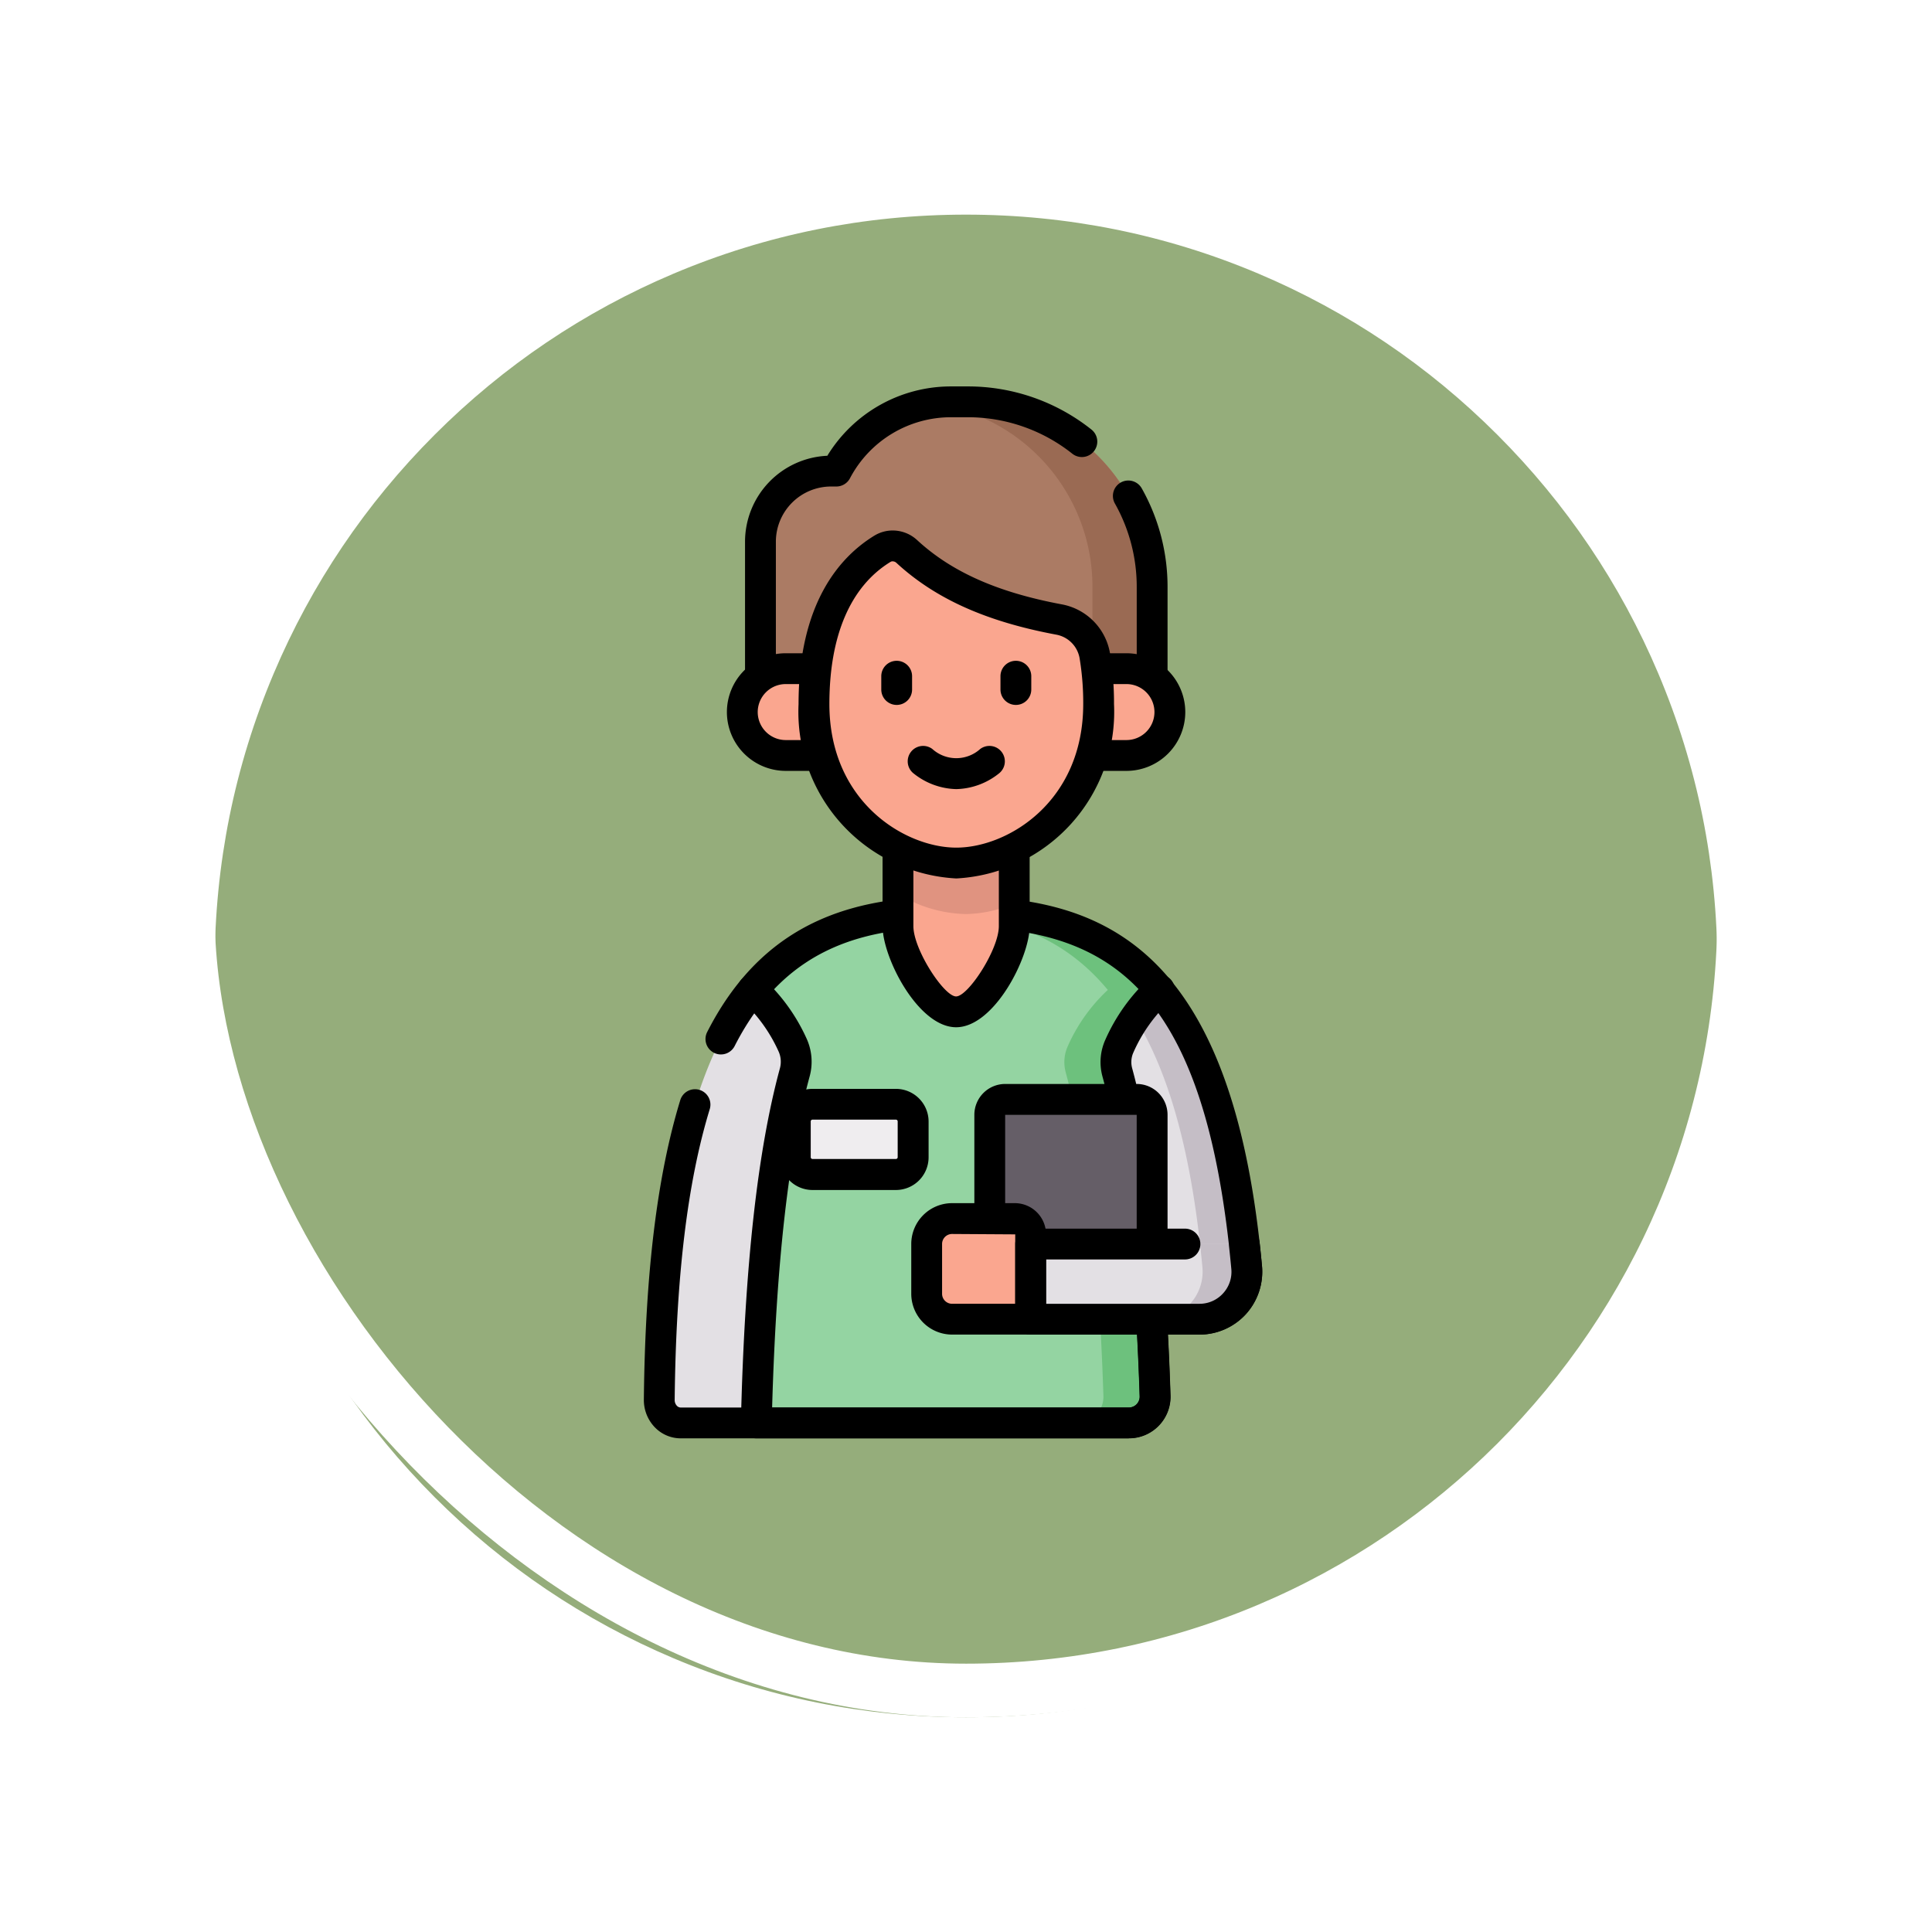 <svg xmlns="http://www.w3.org/2000/svg" xmlns:xlink="http://www.w3.org/1999/xlink" width="108" height="108" viewBox="0 0 108 108">
  <defs>
    <filter id="Trazado_896985" x="0" y="0" width="108" height="108" filterUnits="userSpaceOnUse">
      <feOffset dy="3" input="SourceAlpha"/>
      <feGaussianBlur stdDeviation="3" result="blur"/>
      <feFlood flood-opacity="0.161"/>
      <feComposite operator="in" in2="blur"/>
      <feComposite in="SourceGraphic"/>
    </filter>
    <clipPath id="clip-path">
      <path id="path7536" d="M0-682.665H58.808v58.808H0Z" transform="translate(0 682.665)"/>
    </clipPath>
  </defs>
  <g id="Grupo_1110248" data-name="Grupo 1110248" transform="translate(-746.776 -4599)">
    <g id="Grupo_1110052" data-name="Grupo 1110052" transform="translate(-1.005 772)">
      <g id="Grupo_1098742" data-name="Grupo 1098742" transform="translate(-446.539 3444.258)">
        <g transform="matrix(1, 0, 0, 1, 1194.32, 382.74)" filter="url(#Trazado_896985)">
          <g id="Trazado_896985-2" data-name="Trazado 896985" transform="translate(9 6)" fill="#84a065" opacity="0.859">
            <path d="M 45 88.5 C 39.127 88.5 33.43 87.35 28.068 85.082 C 22.889 82.891 18.236 79.755 14.241 75.759 C 10.245 71.764 7.109 67.112 4.918 61.932 C 2.65 56.57 1.5 50.873 1.5 45 C 1.5 39.127 2.65 33.43 4.918 28.068 C 7.109 22.889 10.245 18.236 14.241 14.241 C 18.236 10.245 22.889 7.109 28.068 4.918 C 33.43 2.65 39.127 1.5 45 1.5 C 50.873 1.5 56.57 2.65 61.932 4.918 C 67.111 7.109 71.764 10.245 75.759 14.241 C 79.754 18.236 82.891 22.889 85.082 28.068 C 87.35 33.43 88.5 39.127 88.5 45 C 88.5 50.873 87.35 56.57 85.082 61.932 C 82.891 67.112 79.754 71.764 75.759 75.759 C 71.764 79.755 67.111 82.891 61.932 85.082 C 56.57 87.35 50.873 88.5 45 88.5 Z" stroke="none"/>
            <path d="M 45 3 C 39.329 3 33.829 4.11 28.653 6.299 C 23.652 8.415 19.16 11.443 15.301 15.301 C 11.443 19.16 8.415 23.652 6.299 28.653 C 4.11 33.829 3 39.329 3 45 C 3 50.671 4.11 56.171 6.299 61.347 C 8.415 66.348 11.443 70.84 15.301 74.699 C 19.16 78.557 23.652 81.585 28.653 83.701 C 33.829 85.89 39.329 87 45 87 C 50.671 87 56.171 85.89 61.347 83.701 C 66.348 81.585 70.84 78.557 74.698 74.699 C 78.557 70.84 81.585 66.348 83.701 61.347 C 85.89 56.171 87 50.671 87 45 C 87 39.329 85.89 33.829 83.701 28.653 C 81.585 23.652 78.557 19.16 74.698 15.301 C 70.84 11.443 66.348 8.415 61.347 6.299 C 56.171 4.11 50.671 3 45 3 M 45 0 C 69.853 0 90 20.147 90 45 L 90 45 C 90 69.853 69.853 90 45 90 C 20.147 90 -7.62939453125e-06 69.853 -7.62939453125e-06 45 L -7.62939453125e-06 45 C -7.62939453125e-06 20.147 20.147 0 45 0 Z" stroke="none" fill="#fff"/>
          </g>
        </g>
        <g id="Rectángulo_400907" data-name="Rectángulo 400907" transform="translate(1203.32 388.742)" fill="none" stroke="#fff" stroke-width="3">
          <rect width="90" height="90" rx="45" stroke="none"/>
          <rect x="1.5" y="1.5" width="87" height="87" rx="43.5" fill="none"/>
        </g>
      </g>
    </g>
    <g id="g7530" transform="translate(770.647 5303.261)">
      <g id="g7532" transform="translate(0 -682.665)">
        <g id="g7534" clip-path="url(#clip-path)">
          <g id="g7540" transform="translate(12.978 29.367)">
            <path id="path7542" d="M-292.026-241.661q.12,2.023.193,4.285a1.467,1.467,0,0,1-1.465,1.514h-25.057a1.242,1.242,0,0,1-1.2-1.3c.252-24.007,7.587-27.283,16.6-27.283,7.783,0,14.313,2.444,16.111,18.576q.072.637.133,1.3a2.654,2.654,0,0,1-2.64,2.9Z" transform="translate(319.554 264.441)" fill="#e3e0e4"/>
          </g>
          <g id="g7544" transform="translate(28.331 29.367)">
            <path id="path7546" d="M-185.507-210.877q-.061-.666-.133-1.3c-1.8-16.132-8.328-18.575-16.111-18.575q-.627,0-1.243.023c7.233.276,13.178,3.279,14.881,18.552q.072.637.133,1.3a2.654,2.654,0,0,1-2.639,2.9h2.473a2.654,2.654,0,0,0,2.64-2.9" transform="translate(202.994 230.755)" fill="#c5bec6"/>
          </g>
          <g id="g7548" transform="translate(18.215 29.367)">
            <path id="path7550" d="M-241.115-46.415c-2.971-3.594-6.971-4.375-11.37-4.375s-8.389.78-11.359,4.363a9.579,9.579,0,0,1,2.214,3.078,2.255,2.255,0,0,1,.13,1.531c-1.164,4.282-1.932,10.534-2.154,19.607h20.828a1.467,1.467,0,0,0,1.465-1.514c-.267-8.262-1.013-14.055-2.112-18.095a2.172,2.172,0,0,1,.123-1.459,9.6,9.6,0,0,1,2.233-3.136" transform="translate(263.843 50.791)" fill="#94d4a2"/>
          </g>
          <g id="g7552" transform="translate(28.13 29.367)">
            <path id="path7554" d="M-112.239-79.682a9.6,9.6,0,0,1,2.233-3.136c-2.971-3.594-6.97-4.375-11.37-4.375q-.73,0-1.444.032c3.827.176,7.284,1.147,9.926,4.343a9.6,9.6,0,0,0-2.233,3.136,2.171,2.171,0,0,0-.123,1.459c1.1,4.04,1.844,9.833,2.111,18.1a1.467,1.467,0,0,1-1.465,1.514h2.887a1.467,1.467,0,0,0,1.465-1.514c-.267-8.262-1.013-14.055-2.111-18.095a2.171,2.171,0,0,1,.123-1.459" transform="translate(122.82 87.193)" fill="#6dc17d"/>
          </g>
          <g id="g7556" transform="translate(17.354 32.869)">
            <path id="path7558" d="M11.88,15.939H-8.947a.861.861,0,0,1-.617-.26.861.861,0,0,1-.245-.623C-9.6,6.345-8.881-.135-7.625-4.755A1.4,1.4,0,0,0-7.707-5.7,8.7,8.7,0,0,0-9.722-8.5a.861.861,0,0,1-.051-1.217.861.861,0,0,1,1.217-.051A10.411,10.411,0,0,1-6.141-6.419,3.122,3.122,0,0,1-5.963-4.3C-7.14.026-7.828,6.09-8.063,14.216H11.88a.606.606,0,0,0,.6-.625c-.253-7.822-.934-13.676-2.082-17.9a3.041,3.041,0,0,1,.168-2.038,10.433,10.433,0,0,1,2.434-3.416.861.861,0,0,1,1.217.048.861.861,0,0,1-.048,1.217,8.72,8.72,0,0,0-2.032,2.856,1.314,1.314,0,0,0-.077.88c1.184,4.351,1.884,10.335,2.141,18.293a2.328,2.328,0,0,1-2.326,2.4Z" transform="translate(10 10)"/>
          </g>
          <g id="g7560" transform="translate(12.117 28.506)">
            <path id="path7562" d="M-22.946-62.334H-48a2.009,2.009,0,0,1-1.437-.607,2.194,2.194,0,0,1-.623-1.561c.074-7.03.74-12.506,2.036-16.739a.861.861,0,0,1,1.076-.571.861.861,0,0,1,.571,1.076c-1.247,4.073-1.888,9.389-1.96,16.254a.462.462,0,0,0,.126.331.3.3,0,0,0,.211.095h25.057a.6.6,0,0,0,.434-.184.6.6,0,0,0,.17-.441q-.073-2.251-.192-4.262a.861.861,0,0,1,.233-.642.861.861,0,0,1,.627-.271H-19a1.767,1.767,0,0,0,1.32-.582,1.781,1.781,0,0,0,.462-1.379q-.06-.657-.131-1.286C-19-87.934-24.414-90.913-32.607-90.913c-4.67,0-9.4.805-12.377,6.648a.861.861,0,0,1-1.159.377.861.861,0,0,1-.377-1.159c3.405-6.688,8.943-7.589,13.912-7.589,7.693,0,15.072,2.343,16.967,19.342q.072.644.134,1.319a3.531,3.531,0,0,1-.9,2.7A3.517,3.517,0,0,1-19-68.133h-1.761c.058,1.092.106,2.231.143,3.4a2.31,2.31,0,0,1-.655,1.695A2.308,2.308,0,0,1-22.946-62.334Z" transform="translate(50.064 92.636)"/>
          </g>
          <g id="g7564" transform="translate(18.639 0.861)">
            <path id="path7566" d="M-232.266-109.709a10.342,10.342,0,0,0-10.342-10.342h-.9a7.251,7.251,0,0,0-6.417,3.873h-.295a3.946,3.946,0,0,0-3.946,3.946v9.6h21.894Z" transform="translate(254.161 120.05)" fill="#ab7b64"/>
          </g>
          <g id="g7568" transform="translate(28.19 0.861)">
            <path id="path7570" d="M-21.234,0h-.9a7.318,7.318,0,0,0-1.106.085,10.344,10.344,0,0,1,9.012,10.257V17.42h3.332V10.342A10.342,10.342,0,0,0-21.234,0" transform="translate(23.236)" fill="#9a6a53"/>
          </g>
          <g id="g7572" transform="translate(17.777 0)">
            <path id="path7574" d="M-195.756-16.686H-217.65a.861.861,0,0,1-.861-.861v-9.6a4.813,4.813,0,0,1,4.6-4.8,8.1,8.1,0,0,1,6.92-3.877h.9a11.087,11.087,0,0,1,6.944,2.411.861.861,0,0,1,.141,1.21.861.861,0,0,1-1.21.141,9.381,9.381,0,0,0-5.875-2.039h-.9a6.381,6.381,0,0,0-5.655,3.413.861.861,0,0,1-.762.459h-.295a3.088,3.088,0,0,0-3.084,3.084v8.74h20.172v-6.217a9.483,9.483,0,0,0-1.22-4.656.861.861,0,0,1,.326-1.174.861.861,0,0,1,1.174.326,11.209,11.209,0,0,1,1.443,5.5v7.078A.861.861,0,0,1-195.756-16.686Z" transform="translate(218.511 35.829)"/>
          </g>
          <g id="g7576" transform="translate(26.326 22.503)">
            <path id="path7578" d="M0,0V7.671c0,1.448,1.8,4.793,3.248,4.793S6.5,9.118,6.5,7.671V0Z" fill="#faa68f"/>
          </g>
          <g id="g7580" transform="translate(26.326 22.503)">
            <path id="path7582" d="M0-62.221a7.5,7.5,0,0,0,3.774,1.132A7.065,7.065,0,0,0,6.5-61.683v-6.4H0Z" transform="translate(0 68.086)" fill="#e09380"/>
          </g>
          <g id="g7584" transform="translate(25.465 21.641)">
            <path id="path7586" d="M-9.139-10h6.5a.861.861,0,0,1,.861.861v7.671c0,1.766-1.987,5.655-4.11,5.655S-10,.3-10-1.468V-9.139A.861.861,0,0,1-9.139-10ZM-3.5-8.277H-8.277v6.809c0,1.311,1.713,3.932,2.387,3.932S-3.5-.157-3.5-1.468Z" transform="translate(10 10)"/>
          </g>
          <g id="g7588" transform="translate(17.623 15.782)">
            <path id="path7590" d="M-227.814,0h-19.048a2.427,2.427,0,0,0-2.427,2.427,2.427,2.427,0,0,0,2.427,2.427h19.048a2.427,2.427,0,0,0,2.427-2.427A2.427,2.427,0,0,0-227.814,0" transform="translate(249.289)" fill="#faa68f"/>
          </g>
          <g id="g7592" transform="translate(16.762 14.921)">
            <path id="path7594" d="M-256-10h19.048a3.292,3.292,0,0,1,3.288,3.288,3.292,3.292,0,0,1-3.288,3.288H-256a3.292,3.292,0,0,1-3.288-3.288A3.292,3.292,0,0,1-256-10Zm19.048,4.853a1.567,1.567,0,0,0,1.565-1.565,1.567,1.567,0,0,0-1.565-1.565H-256a1.567,1.567,0,0,0-1.565,1.565A1.567,1.567,0,0,0-256-5.147Z" transform="translate(259.289 10)"/>
          </g>
          <g id="g7596" transform="translate(21.629 8.923)">
            <path id="path7598" d="M-168.807-93.806a8.5,8.5,0,0,1-7.956,8.886,8.5,8.5,0,0,1-7.956-8.886c0-4.461,1.532-7.274,3.826-8.681a1.133,1.133,0,0,1,1.358.148c1.891,1.745,4.446,3.045,8.511,3.805a2.477,2.477,0,0,1,2,2,16.124,16.124,0,0,1,.218,2.727" transform="translate(184.72 102.649)" fill="#faa68f"/>
          </g>
          <g id="g7600" transform="translate(20.768 8.061)">
            <path id="path7602" d="M-185.9-93.2a9.322,9.322,0,0,1-8.818-9.747c0-5.634,2.3-8.23,4.237-9.416a1.958,1.958,0,0,1,1.024-.288,2.013,2.013,0,0,1,1.368.537c1.928,1.78,4.5,2.921,8.085,3.592a3.352,3.352,0,0,1,2.69,2.7,17.061,17.061,0,0,1,.23,2.873A9.322,9.322,0,0,1-185.9-93.2Zm-3.556-17.729a.233.233,0,0,0-.124.034c-2.234,1.37-3.415,4.118-3.415,7.947,0,5.474,4.234,8.025,7.095,8.025s7.095-2.55,7.095-8.025a15.337,15.337,0,0,0-.206-2.582,1.622,1.622,0,0,0-1.309-1.3c-3.92-.733-6.76-2.01-8.936-4.019A.3.3,0,0,0-189.458-110.926Z" transform="translate(194.719 112.649)"/>
          </g>
          <g id="g7604" transform="translate(32.056 15.343)">
            <path id="path7606" d="M-9.139-7.533A.861.861,0,0,1-10-8.394v-.744A.861.861,0,0,1-9.139-10a.861.861,0,0,1,.861.861v.744A.861.861,0,0,1-9.139-7.533Z" transform="translate(10 10)"/>
          </g>
          <g id="g7608" transform="translate(25.393 15.343)">
            <path id="path7610" d="M-9.139-7.533A.861.861,0,0,1-10-8.394v-.744A.861.861,0,0,1-9.139-10a.861.861,0,0,1,.861.861v.744A.861.861,0,0,1-9.139-7.533Z" transform="translate(10 10)"/>
          </g>
          <g id="g7612" transform="translate(26.871 20.101)">
            <path id="path7614" d="M-50.324-7.586a3.957,3.957,0,0,1-2.367-.861.861.861,0,0,1-.179-1.205.861.861,0,0,1,1.205-.179,2,2,0,0,0,2.681,0,.861.861,0,0,1,1.205.179.861.861,0,0,1-.179,1.205A3.958,3.958,0,0,1-50.324-7.586Z" transform="translate(53.039 10.001)"/>
          </g>
          <g id="g7616" transform="translate(31.457 39.859)">
            <path id="path7618" d="M-9.154,0H-1.8A.863.863,0,0,1-.94.863v8.46a.863.863,0,0,1-.863.863H-9.154a.863.863,0,0,1-.863-.863V.863A.863.863,0,0,1-9.154,0" transform="translate(10.017)" fill="#655e67"/>
          </g>
          <g id="g7620" transform="translate(30.596 38.998)">
            <path id="path7622" d="M-18.293-10h7.351A1.726,1.726,0,0,1-9.217-8.275V.184a1.726,1.726,0,0,1-1.724,1.724h-7.351A1.726,1.726,0,0,1-20.017.184v-8.46A1.726,1.726,0,0,1-18.293-10ZM-10.942.186l0-8.461-7.353,0h0V.184Z" transform="translate(20.017 10)"/>
          </g>
          <g id="g7624" transform="translate(33.743 47.943)">
            <path id="path7626" d="M-100.088-44.6h-9.435v-4.2h11.942q.072.639.133,1.308a2.653,2.653,0,0,1-2.64,2.9" transform="translate(109.522 48.808)" fill="#e3e0e4"/>
          </g>
          <g id="g7628" transform="translate(40.705 47.943)">
            <path id="path7630" d="M-54.239-13.821c-.015-.164-.133-1.3-.133-1.3h-2.473q.072.637.133,1.3a2.654,2.654,0,0,1-2.639,2.9h2.473a2.64,2.64,0,0,0,1.052-.217l.04-.017.039-.019a2.659,2.659,0,0,0,1.509-2.648" transform="translate(59.352 15.124)" fill="#c5bec6"/>
          </g>
          <g id="g7632" transform="translate(32.882 47.081)">
            <path id="path7634" d="M-138.329-4.073h-9.435a.861.861,0,0,1-.861-.861.861.861,0,0,1,.861-.861h9.435a1.769,1.769,0,0,0,1.321-.583,1.774,1.774,0,0,0,.461-1.373q-.061-.66-.131-1.291a.861.861,0,0,1,.76-.952.861.861,0,0,1,.952.76q.073.648.135,1.325a3.524,3.524,0,0,1-.9,2.692A3.519,3.519,0,0,1-138.329-4.073Z" transform="translate(148.625 10.001)"/>
          </g>
          <g id="g7636" transform="translate(27.931 46.523)">
            <path id="path7638" d="M-61.653-9.369v4.741h-4.392a1.42,1.42,0,0,1-1.42-1.42V-8.832a1.42,1.42,0,0,1,1.42-1.42h3.508a.883.883,0,0,1,.883.883" transform="translate(67.465 10.252)" fill="#faa68f"/>
          </g>
          <g id="g7640" transform="translate(27.07 45.661)">
            <path id="path7642" d="M-75.184-20.252h3.508a1.747,1.747,0,0,1,1.745,1.745v4.741a.861.861,0,0,1-.861.861h-4.392a2.284,2.284,0,0,1-2.282-2.281V-17.97A2.284,2.284,0,0,1-75.184-20.252Zm3.53,5.625v-3.88l-3.53-.022a.559.559,0,0,0-.559.559v2.784a.559.559,0,0,0,.559.559Z" transform="translate(77.465 20.252)"/>
          </g>
          <g id="g7644" transform="translate(32.882 47.081)">
            <path id="path7646" d="M-9.139-52.88A.861.861,0,0,1-10-53.742v-4.2a.861.861,0,0,1,.861-.861H-.512a.861.861,0,0,1,.861.861.861.861,0,0,1-.861.861H-8.277v3.343A.861.861,0,0,1-9.139-52.88Z" transform="translate(10 58.808)"/>
          </g>
          <g id="g7648" transform="translate(20.583 40.13)">
            <path id="path7650" d="M-59.689-41.73h-4.661a.965.965,0,0,1-.965-.965v-2a.965.965,0,0,1,.965-.965h4.661a.965.965,0,0,1,.965.965v2a.965.965,0,0,1-.965.965" transform="translate(65.316 45.664)" fill="#efedef"/>
          </g>
          <g id="g7652" transform="translate(19.722 39.269)">
            <path id="path7654" d="M-68.828-50.007h-4.661a1.829,1.829,0,0,1-1.827-1.827v-2a1.829,1.829,0,0,1,1.827-1.827h4.661A1.829,1.829,0,0,1-67-53.837v2A1.829,1.829,0,0,1-68.828-50.007Zm-4.661-3.934a.1.1,0,0,0-.1.1v2a.1.1,0,0,0,.1.1h4.661a.1.1,0,0,0,.1-.1v-2a.1.1,0,0,0-.1-.1Z" transform="translate(75.316 55.664)"/>
          </g>
        </g>
      </g>
    </g>
  </g>
</svg>
